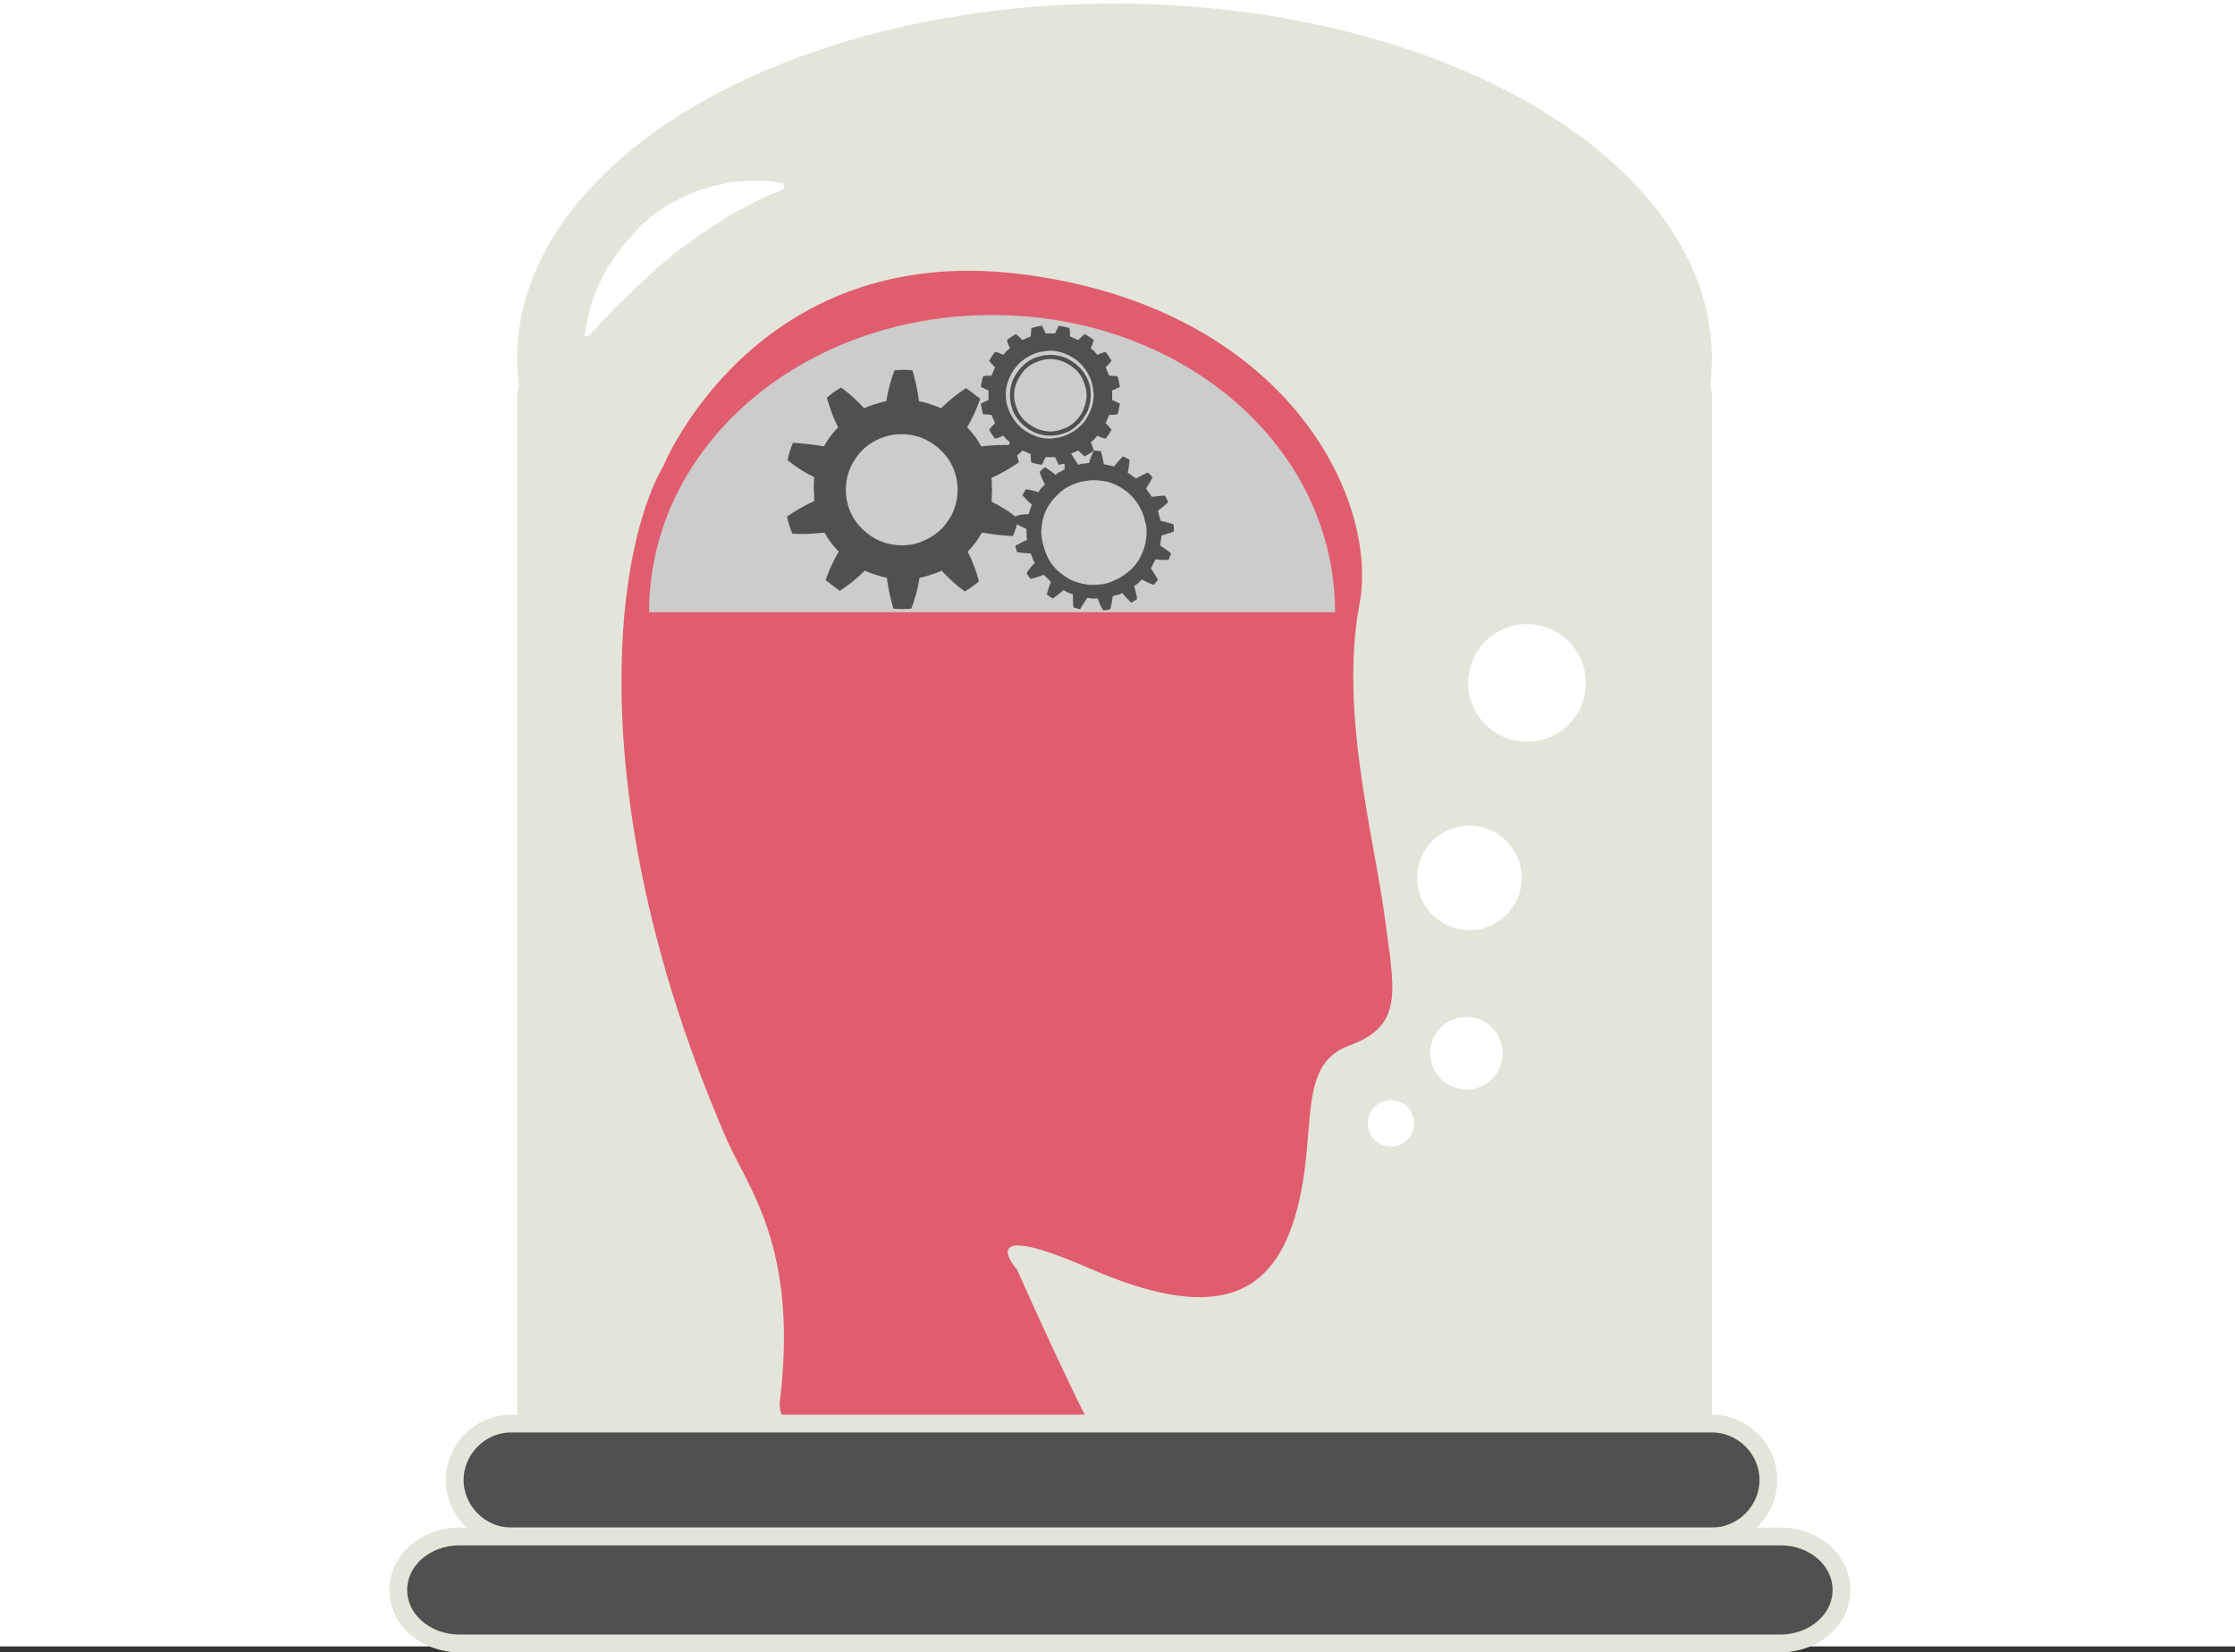 <?xml version="1.0" encoding="UTF-8" standalone="no"?>
<svg width="376px" height="278px" viewBox="0 0 376 278" version="1.1" xmlns="http://www.w3.org/2000/svg" xmlns:xlink="http://www.w3.org/1999/xlink" xmlns:sketch="http://www.bohemiancoding.com/sketch/ns">
    <rect x="0" y="0" width="376" height="278" fill="#333333" stroke="none"/>
    <!-- Generator: Sketch 3.4.2 (15857) - http://www.bohemiancoding.com/sketch -->
    <title>head-in-jar</title>
    <desc>Created with Sketch.</desc>
    <defs></defs>
    <g id="Page-1" stroke="none" stroke-width="1" fill="none" fill-rule="evenodd" sketch:type="MSPage">
        <g id="head-in-jar" sketch:type="MSLayerGroup">
            <rect id="Rectangle-41" fill="#FFFFFF" sketch:type="MSShapeGroup" x="0" y="0" width="376" height="277"></rect>
            <g id="jarhead" transform="translate(67, 0)" sketch:type="MSShapeGroup">
                <g id="Layer_1">
                    <g id="Group">
                        <ellipse id="Oval" fill="#E3E5DA" cx="120.5" cy="60.3" rx="100.5" ry="59.7"></ellipse>
                        <path d="M221,242.5 C221,247.7 214.2,252 205.9,252 L35.1,252 C26.8,252 20,247.7 20,242.5 L20,66.7 C20,61.5 26.8,57 35.1,57 L205.9,57 C214.2,57 221,61.5 221,66.7 L221,242.5 L221,242.5 Z" id="Shape" fill="#E3E5DA"></path>
                        <g transform="translate(37, 45)" id="Shape">
                            <path d="M7.6,33.4 C7.6,33.4 23,-4.4 67.6,1.1 C112.2,6.6 128.1,38.8 124.7,56.7 C121.3,74.6 127.2,96.1 128.9,108.9 C130.6,121.7 132.3,127.5 123,130.9 C113.7,134.3 118,146 113.8,159.9 C109.6,173.8 99.5,177.2 79.3,168.4 C59.1,159.6 67.1,168.6 67.1,168.6 C67.1,168.6 78.3,193.9 82.5,200.4 C86.7,206.9 25.5,204.4 27.2,190.8 C30.4,164.4 21.6,154.7 18,146.1 C-5.7,91.2 -1.1,48.5 7.6,33.4 L7.6,33.4 Z" fill="#E05D6E"></path>
                            <path d="M5.2,58 C5.2,30 31,8 62.9,8 C94.8,8 120.6,30 120.6,58 L5.2,58 L5.2,58 Z" fill="#CCCCCC"></path>
                            <g transform="translate(28, 17)">
                                <path d="M27.3,14.9 C26.2,13.3 24.5,12.1 22.6,11.5 C20.8,10.9 18.7,10.9 16.8,11.5 C15,12.1 13.3,13.3 12.1,14.9 C10.9,16.5 10.3,18.4 10.3,20.4 C10.3,22.4 10.9,24.3 12.1,25.9 C13.2,27.5 14.9,28.7 16.8,29.3 C18.6,29.9 20.7,29.9 22.6,29.3 C24.4,28.7 26.1,27.5 27.3,25.9 C28.5,24.3 29.1,22.4 29.1,20.4 C29.1,18.4 28.5,16.5 27.3,14.9 L27.3,14.9 Z"></path>
                                <path d="M34.9,20.4 C34.8,19.7 34.9,19.1 34.8,18.4 C36.4,17.7 37.9,16.8 39.4,15.8 C39.2,14.8 38.9,13.9 38.5,12.9 C36.7,12.8 34.8,12.9 33.1,13.1 C32.7,12.5 32.4,11.9 32,11.4 C31.6,10.9 31.2,10.4 30.7,9.9 C31.6,8.4 32.3,6.8 32.9,5.1 C32.1,4.5 31.3,3.8 30.5,3.3 C29,4.3 27.6,5.4 26.3,6.7 C25.7,6.4 25.1,6.2 24.5,6 C23.9,5.8 23.2,5.6 22.6,5.5 C22.4,3.8 22,2 21.5,0.3 C20.5,0.2 19.5,0.2 18.5,0.3 C17.8,2 17.4,3.8 17.1,5.5 C16.5,5.6 15.8,5.8 15.2,6 C14.6,6.2 13.9,6.4 13.4,6.7 C12.2,5.4 10.9,4.2 9.5,3.2 C8.6,3.7 7.8,4.3 7.1,4.9 C7.6,6.7 8.2,8.3 9,9.9 C8.5,10.4 8.1,10.9 7.7,11.4 C7.3,11.9 7,12.5 6.6,13.1 C4.9,12.8 3.2,12.6 1.4,12.5 C1,13.4 0.7,14.4 0.5,15.4 C1.9,16.6 3.4,17.5 5,18.3 C4.9,19 4.9,19.6 4.9,20.3 C5,21 4.9,21.6 5,22.3 C3.4,23 1.9,23.9 0.4,24.9 C0.6,25.9 0.9,26.8 1.3,27.8 C3.1,27.9 5,27.8 6.7,27.6 C7.1,28.2 7.4,28.8 7.8,29.3 C8.2,29.8 8.6,30.3 9.1,30.8 C8.2,32.3 7.5,33.9 6.9,35.6 C7.7,36.2 8.5,36.9 9.3,37.4 C10.8,36.4 12.2,35.3 13.5,34 C14.1,34.3 14.7,34.5 15.3,34.7 C15.9,34.9 16.6,35.1 17.2,35.2 C17.4,36.9 17.8,38.7 18.3,40.4 C19.3,40.5 20.3,40.5 21.3,40.4 C22,38.7 22.4,36.9 22.7,35.2 C23.4,35.1 24,34.9 24.6,34.7 C25.2,34.5 25.9,34.3 26.4,34 C27.6,35.3 28.9,36.5 30.3,37.5 C31.2,37 32,36.4 32.7,35.8 C32.2,34 31.6,32.4 30.8,30.8 C31.3,30.3 31.7,29.8 32.1,29.3 C32.5,28.8 32.8,28.2 33.2,27.6 C34.9,27.9 36.6,28.1 38.4,28.2 C38.8,27.3 39.1,26.3 39.3,25.3 C37.9,24.1 36.4,23.2 34.8,22.4 C34.9,21.7 34.8,21.1 34.9,20.4 L34.9,20.4 Z M22.6,29.3 C20.8,29.9 18.7,29.9 16.8,29.3 C15,28.7 13.3,27.5 12.1,25.9 C10.9,24.3 10.3,22.4 10.3,20.4 C10.3,18.4 10.9,16.5 12.1,14.9 C13.2,13.3 14.9,12.1 16.8,11.5 C18.6,10.9 20.7,10.9 22.6,11.5 C24.4,12.1 26.1,13.3 27.3,14.9 C28.5,16.5 29.1,18.4 29.1,20.4 C29.1,22.4 28.5,24.3 27.3,25.9 C26.2,27.5 24.5,28.6 22.6,29.3 L22.6,29.3 Z" fill="#505050"></path>
                            </g>
                            <path d="M91.3,46 C91.3,45.7 91.4,45.4 91.4,45.1 C92.1,44.9 92.8,44.7 93.5,44.4 C93.5,44 93.5,43.6 93.4,43.2 C92.7,43 92,42.8 91.2,42.6 C91.2,42.3 91.1,42 91,41.7 C90.9,41.4 90.9,41.1 90.8,40.9 C91.4,40.5 92,40 92.5,39.5 C92.4,39.1 92.2,38.8 92,38.4 C91.2,38.4 90.5,38.5 89.8,38.6 C89.6,38.4 89.5,38.1 89.3,37.9 C89.1,37.7 89,37.4 88.8,37.2 C89.2,36.6 89.6,35.9 89.9,35.3 C89.6,35 89.4,34.7 89.1,34.5 C88.4,34.8 87.7,35.2 87.1,35.5 C86.9,35.3 86.6,35.2 86.4,35 C86.2,34.8 85.9,34.7 85.7,34.5 C85.9,33.8 86,33.1 86,32.3 C85.6,32.1 85.3,32 84.9,31.8 C84.4,32.3 83.9,32.9 83.4,33.5 C83.1,33.4 82.8,33.3 82.6,33.3 C82.3,33.2 82,33.2 81.7,33.1 C81.6,32.4 81.4,31.7 81.2,30.9 C80.8,30.9 80.4,30.8 80,30.8 C79.7,31.5 79.4,32.2 79.2,32.9 C78.9,32.9 78.6,33 78.3,33 C78,33 77.7,33.1 77.4,33.2 C77,32.6 76.6,32 76.2,31.3 C75.8,31.4 75.5,31.5 75.1,31.7 L75.1,34 C74.8,34.1 74.6,34.3 74.3,34.4 C74,34.5 73.8,34.7 73.6,34.9 C73,34.4 72.4,34 71.8,33.6 C71.5,33.8 71.2,34.1 70.9,34.4 C71.1,35.1 71.4,35.8 71.8,36.5 L71.2,37.1 C71,37.3 70.8,37.6 70.7,37.8 C70,37.6 69.3,37.4 68.6,37.3 C68.4,37.6 68.2,38 68,38.3 C68.5,38.9 69,39.4 69.6,39.9 C69.5,40.2 69.4,40.4 69.3,40.7 C69.2,41 69.1,41.3 69.1,41.5 C68.4,41.5 67.6,41.6 66.9,41.8 C66.8,42.2 66.8,42.6 66.7,43 C67.4,43.4 68,43.7 68.7,44 L68.7,44.9 C68.7,45.2 68.7,45.5 68.8,45.8 C68.1,46.1 67.5,46.5 66.8,46.8 C66.9,47.2 67,47.6 67.1,47.9 C67.9,48 68.6,48.1 69.4,48.1 C69.5,48.4 69.6,48.6 69.7,48.9 C69.8,49.2 69.9,49.4 70.1,49.7 C69.6,50.2 69.1,50.8 68.7,51.4 C68.9,51.7 69.1,52.1 69.4,52.4 C70.1,52.2 70.9,52 71.6,51.7 L72.2,52.3 L72.8,52.9 C72.5,53.6 72.3,54.3 72.1,55 C72.4,55.2 72.7,55.5 73.1,55.7 C73.7,55.3 74.3,54.8 74.9,54.3 C75.2,54.4 75.4,54.6 75.7,54.7 C76,54.8 76.2,54.9 76.5,55 C76.5,55.7 76.5,56.5 76.6,57.2 C77,57.3 77.4,57.4 77.7,57.5 C78.1,56.9 78.5,56.2 78.9,55.6 C79.2,55.6 79.5,55.7 79.8,55.7 L80.7,55.7 C80.9,56.4 81.2,57.1 81.6,57.7 C82,57.7 82.4,57.6 82.8,57.5 C83,56.7 83.1,56 83.2,55.3 C83.5,55.2 83.8,55.1 84,55.1 C84.3,55 84.5,54.9 84.8,54.8 C85.3,55.4 85.8,55.9 86.3,56.4 C86.7,56.2 87,56 87.3,55.8 C87.2,55 87,54.3 86.8,53.6 C87,53.4 87.3,53.3 87.5,53.1 C87.7,52.9 87.9,52.7 88.1,52.5 C88.7,52.8 89.4,53.2 90.1,53.4 C90.4,53.1 90.6,52.8 90.8,52.5 C90.4,51.8 90,51.2 89.6,50.6 C89.8,50.4 89.9,50.1 90,49.9 C90.1,49.6 90.3,49.4 90.4,49.1 C91.1,49.2 91.9,49.2 92.6,49.2 C92.7,48.8 92.9,48.5 93,48.1 C92.4,47.6 91.8,47.2 91.2,46.8 C91.2,46.6 91.2,46.3 91.3,46 L91.3,46 Z M88.8,45.7 C88.7,46.8 88.3,47.8 87.8,48.8 C87.3,49.8 86.6,50.6 85.7,51.3 C84.9,52 83.9,52.5 82.9,52.9 C81.9,53.3 80.8,53.4 79.7,53.4 C78.6,53.4 77.5,53.1 76.5,52.7 C75.5,52.3 74.6,51.6 73.8,50.9 C73,50.1 72.4,49.2 72,48.2 C71.6,47.2 71.3,46.1 71.2,45 C71.1,43.9 71.3,42.8 71.6,41.8 C71.9,40.8 72.5,39.8 73.2,39 C73.9,38.2 74.7,37.4 75.7,36.9 C76.6,36.4 77.7,36 78.8,35.9 C79.9,35.7 81,35.8 82,36 C83.1,36.2 84.1,36.7 85,37.3 C85.9,37.9 86.7,38.7 87.3,39.6 C87.9,40.5 88.4,41.5 88.6,42.6 C88.9,43.5 89,44.6 88.8,45.7 L88.8,45.7 Z" fill="#505050"></path>
                            <g transform="translate(61, 9)">
                                <path d="M18.4,9.7 C18,8.8 17.5,8 16.8,7.3 C16.1,6.6 15.3,6.1 14.4,5.7 C13.5,5.3 12.6,5.2 11.6,5.1 C10.6,5.1 9.7,5.3 8.8,5.7 C7.9,6.1 7.1,6.6 6.4,7.3 C5.7,8 5.2,8.8 4.8,9.7 C4.4,10.6 4.2,11.5 4.2,12.5 C4.2,13.5 4.4,14.4 4.8,15.3 C5.2,16.2 5.7,17 6.4,17.7 C7.1,18.4 7.9,18.9 8.8,19.3 C9.7,19.7 10.6,19.8 11.6,19.9 C12.6,19.9 13.5,19.7 14.4,19.3 C15.3,18.9 16.1,18.4 16.8,17.7 C17.5,17 18,16.2 18.4,15.3 C18.8,14.4 18.9,13.5 19,12.5 C18.9,11.6 18.7,10.6 18.4,9.7 L18.4,9.7 Z M18,15.1 C17.7,15.9 17.1,16.7 16.5,17.3 C15.9,17.9 15.1,18.4 14.3,18.8 C13.5,19.1 12.6,19.3 11.7,19.3 C10.8,19.3 9.9,19.1 9.1,18.8 C8.3,18.5 7.5,17.9 6.9,17.3 C6.3,16.7 5.8,15.9 5.4,15.1 C5.1,14.3 4.9,13.4 4.9,12.5 C4.9,11.6 5.1,10.7 5.4,9.9 C5.7,9.1 6.3,8.3 6.9,7.7 C7.5,7.1 8.3,6.6 9.1,6.2 C9.9,5.9 10.8,5.7 11.7,5.7 C12.6,5.7 13.5,5.9 14.3,6.2 C15.1,6.5 15.9,7.1 16.5,7.7 C17.1,8.3 17.6,9.1 18,9.9 C18.3,10.7 18.5,11.6 18.5,12.5 C18.5,13.4 18.4,14.3 18,15.1 L18,15.1 Z"></path>
                                <path d="M17.3,10.2 C17,9.5 16.5,8.8 16,8.2 C15.4,7.6 14.8,7.2 14,6.9 C13.3,6.6 12.5,6.4 11.7,6.4 C10.9,6.4 10.1,6.6 9.4,6.9 C8.7,7.2 8,7.7 7.4,8.2 C6.8,8.8 6.4,9.4 6.1,10.2 C5.8,10.9 5.6,11.7 5.6,12.5 C5.6,13.3 5.8,14.1 6.1,14.8 C6.4,15.5 6.9,16.2 7.4,16.8 C8,17.4 8.6,17.8 9.4,18.1 C10.1,18.4 10.9,18.6 11.7,18.6 C12.5,18.6 13.3,18.4 14,18.1 C14.7,17.8 15.4,17.3 16,16.8 C16.6,16.2 17,15.6 17.3,14.8 C17.6,14.1 17.8,13.3 17.8,12.5 C17.7,11.7 17.6,10.9 17.3,10.2 L17.3,10.2 Z"></path>
                                <path d="M22.1,12.5 L22.1,11.7 C22.5,11.5 23,11.3 23.4,11.1 C23.3,10.5 23.2,9.9 23,9.3 C22.5,9.3 22,9.2 21.6,9.2 L21.3,8.5 C21.2,8.3 21.1,8 21,7.8 C21.3,7.5 21.7,7.1 22,6.7 C21.7,6.2 21.4,5.7 21,5.2 C20.5,5.3 20.1,5.5 19.6,5.7 L19.1,5.1 L18.5,4.6 C18.7,4.2 18.9,3.7 19,3.2 C18.5,2.8 18,2.5 17.5,2.2 C17.1,2.5 16.8,2.8 16.4,3.2 C16.2,3.1 15.9,3 15.7,2.9 L15,2.6 C15,2.1 15,1.6 14.9,1.2 C14.3,1 13.7,0.9 13.1,0.8 C12.9,1.2 12.7,1.7 12.5,2.1 L11.7,2.1 L10.9,2.1 C10.7,1.7 10.5,1.2 10.3,0.8 C9.7,0.9 9.1,1 8.5,1.2 C8.5,1.7 8.4,2.2 8.4,2.6 L7.7,2.9 C7.5,3 7.2,3.1 7,3.2 C6.7,2.9 6.3,2.5 5.9,2.2 C5.4,2.5 4.9,2.8 4.4,3.2 C4.5,3.7 4.7,4.1 4.9,4.6 L4.3,5.1 L3.8,5.7 C3.4,5.5 2.9,5.3 2.4,5.2 C2,5.7 1.7,6.2 1.4,6.7 C1.7,7.1 2,7.4 2.4,7.8 C2.3,8 2.2,8.3 2.1,8.5 L1.8,9.2 C1.3,9.2 0.8,9.2 0.4,9.3 C0.2,9.9 0.1,10.5 1.42108547e-14,11.1 C0.4,11.3 0.9,11.5 1.3,11.7 L1.3,12.5 L1.3,13.3 C0.9,13.5 0.4,13.7 1.42108547e-14,13.9 C0.1,14.5 0.2,15.1 0.4,15.7 C0.9,15.7 1.4,15.8 1.8,15.8 L2.1,16.5 C2.2,16.7 2.3,17 2.4,17.2 C2.1,17.5 1.7,17.9 1.4,18.3 C1.7,18.8 2,19.3 2.4,19.8 C2.9,19.7 3.3,19.5 3.8,19.3 L4.3,19.9 L4.9,20.4 C4.7,20.8 4.5,21.3 4.4,21.8 C4.9,22.2 5.4,22.5 5.9,22.8 C6.3,22.5 6.6,22.2 7,21.8 C7.2,21.9 7.5,22 7.7,22.1 L8.4,22.4 C8.4,22.9 8.4,23.4 8.5,23.8 C9.1,24 9.7,24.1 10.3,24.2 C10.5,23.8 10.7,23.3 10.9,22.9 L11.7,22.9 L12.5,22.9 C12.7,23.3 12.9,23.8 13.1,24.2 C13.7,24.1 14.3,24 14.9,23.8 C14.9,23.3 15,22.8 15,22.4 L15.7,22.1 C15.9,22 16.2,21.9 16.4,21.8 C16.7,22.1 17.1,22.5 17.5,22.8 C18,22.5 18.5,22.2 19,21.8 C18.9,21.3 18.7,20.9 18.5,20.4 L19.1,19.9 L19.6,19.3 C20,19.5 20.5,19.7 21,19.8 C21.4,19.3 21.7,18.8 22,18.3 C21.7,17.9 21.4,17.6 21,17.2 C21.1,17 21.2,16.7 21.3,16.5 L21.6,15.8 C22.1,15.8 22.6,15.8 23,15.7 C23.2,15.1 23.3,14.5 23.4,13.9 C23,13.7 22.5,13.5 22.1,13.3 L22.1,12.5 L22.1,12.5 Z M16.8,17.6 C16.1,18.3 15.3,18.8 14.4,19.2 C13.5,19.6 12.6,19.7 11.6,19.8 C10.6,19.8 9.7,19.6 8.8,19.2 C7.9,18.8 7.1,18.3 6.4,17.6 C5.7,16.9 5.2,16.1 4.8,15.2 C4.4,14.3 4.2,13.4 4.2,12.4 C4.2,11.4 4.4,10.5 4.8,9.6 C5.2,8.7 5.7,7.9 6.4,7.2 C7.1,6.5 7.9,6 8.8,5.6 C9.7,5.2 10.6,5.1 11.6,5 C12.6,5 13.5,5.2 14.4,5.6 C15.3,6 16.1,6.5 16.8,7.2 C17.5,7.9 18,8.7 18.4,9.6 C18.8,10.5 18.9,11.4 19,12.4 C19,13.4 18.8,14.3 18.4,15.2 C18,16.1 17.5,17 16.8,17.6 L16.8,17.6 Z" fill="#505050"></path>
                                <path d="M18,9.9 C17.7,9.1 17.1,8.3 16.5,7.7 C15.9,7.1 15.1,6.6 14.3,6.2 C13.5,5.9 12.6,5.7 11.7,5.7 C10.8,5.7 9.9,5.9 9.1,6.2 C8.3,6.5 7.5,7.1 6.9,7.7 C6.3,8.3 5.8,9.1 5.4,9.9 C5.1,10.7 4.9,11.6 4.9,12.5 C4.9,13.4 5.1,14.3 5.4,15.1 C5.7,15.9 6.3,16.7 6.9,17.3 C7.5,17.9 8.3,18.4 9.1,18.8 C9.9,19.1 10.8,19.3 11.7,19.3 C12.6,19.3 13.5,19.1 14.3,18.8 C15.1,18.5 15.9,17.9 16.5,17.3 C17.1,16.7 17.6,15.9 18,15.1 C18.3,14.3 18.5,13.4 18.5,12.5 C18.5,11.6 18.4,10.7 18,9.9 L18,9.9 Z M16,16.8 C15.4,17.4 14.8,17.8 14,18.1 C13.3,18.4 12.5,18.6 11.7,18.6 C10.9,18.6 10.1,18.4 9.4,18.1 C8.7,17.8 8,17.3 7.4,16.8 C6.8,16.2 6.4,15.6 6.1,14.8 C5.8,14.1 5.6,13.3 5.6,12.5 C5.6,11.7 5.8,10.9 6.1,10.2 C6.4,9.5 6.9,8.8 7.4,8.2 C8,7.6 8.6,7.2 9.4,6.9 C10.1,6.6 10.9,6.4 11.7,6.4 C12.5,6.4 13.3,6.6 14,6.9 C14.7,7.2 15.4,7.7 16,8.2 C16.6,8.8 17,9.4 17.3,10.2 C17.6,10.9 17.8,11.7 17.8,12.5 C17.8,13.3 17.6,14.1 17.3,14.8 C17,15.6 16.5,16.3 16,16.8 L16,16.8 Z" fill="#505050"></path>
                            </g>
                        </g>
                        <circle id="Oval" fill="#FFFFFF" cx="189.9" cy="114.9" r="9.9"></circle>
                        <circle id="Oval" fill="#FFFFFF" cx="167" cy="189" r="3.9"></circle>
                        <circle id="Oval" fill="#FFFFFF" cx="179.7" cy="177.2" r="6.1"></circle>
                        <circle id="Oval" fill="#FFFFFF" cx="180.2" cy="147.7" r="8.8"></circle>
                        <path d="M230.5,249 C230.5,254.2 226.2,258.5 221,258.5 L19,258.5 C13.8,258.5 9.5,254.2 9.5,249 L9.5,249 C9.5,243.8 13.8,239.5 19,239.5 L221,239.5 C226.2,239.5 230.5,243.8 230.5,249 L230.5,249 L230.5,249 Z" id="Shape" stroke="#E3E5DA" stroke-width="3" fill="#505050"></path>
                        <path d="M242.8,267.5 C242.8,272.5 238.2,276.5 232.5,276.5 L10.3,276.5 C4.6,276.5 0,272.5 0,267.5 L0,267.5 C0,262.5 4.6,258.5 10.3,258.5 L232.6,258.5 C238.2,258.5 242.8,262.5 242.8,267.5 L242.8,267.5 L242.8,267.5 Z" id="Shape" stroke="#E3E5DA" stroke-width="3" fill="#505050"></path>
                        <path d="M65,31.7 L64.4,32 C64,32.2 63.5,32.4 62.8,32.7 C62.5,32.8 62.1,33 61.7,33.1 C61.3,33.3 61,33.5 60.6,33.7 C60.2,33.9 59.8,34.1 59.4,34.3 C59,34.5 58.6,34.8 58.1,35 C57.7,35.3 57.2,35.4 56.7,35.7 C56.2,36 55.8,36.2 55.3,36.5 C55,36.8 54.5,37 54,37.4 C53.5,37.7 53,37.9 52.6,38.3 C52.2,38.6 51.7,38.9 51.2,39.2 C51,39.3 50.7,39.5 50.5,39.7 L49.8,40.2 L49.1,40.7 C48.9,40.9 48.7,41.1 48.4,41.2 C48,41.6 47.5,41.8 47,42.2 L45.7,43.3 C45.3,43.7 44.8,44 44.4,44.4 C43.5,45.1 42.7,45.9 41.8,46.7 C41,47.5 40.1,48.2 39.4,49 C39,49.4 38.6,49.8 38.2,50.1 C37.8,50.5 37.5,50.9 37.1,51.2 C36.3,51.9 35.8,52.7 35.1,53.3 L34.2,54.2 C33.9,54.5 33.7,54.8 33.5,55 C33.1,55.5 32.6,55.9 32.4,56.2 L32,56.6 L31.3,56.5 C31.3,56.5 31.4,55.8 31.7,54.5 C31.8,54.2 31.8,53.8 31.9,53.5 C32,53.1 32.1,52.7 32.2,52.3 C32.4,51.4 32.7,50.4 33.1,49.4 C33.3,48.9 33.5,48.4 33.8,47.8 C34,47.3 34.4,46.7 34.6,46.2 C35.1,45 35.9,44 36.7,42.8 C37.1,42.2 37.6,41.7 38,41.1 L38.7,40.3 C38.9,40 39.2,39.8 39.4,39.5 C39.9,39 40.4,38.4 40.9,37.9 L42.6,36.4 C43.2,35.9 43.8,35.5 44.4,35.1 L45.3,34.5 L46.3,34 C46.9,33.7 47.6,33.3 48.2,33 C48.9,32.7 49.5,32.4 50.1,32.2 C50.7,31.9 51.4,31.8 52,31.6 C52.6,31.4 53.3,31.2 53.9,31.1 C54.5,31 55.1,30.9 55.7,30.7 C56.3,30.6 56.9,30.6 57.4,30.5 C58,30.5 58.5,30.4 59,30.4 L60.4,30.4 L61.7,30.4 C62.1,30.4 62.4,30.5 62.7,30.5 C64,30.7 64.7,30.8 64.7,30.8 L65,31.7 L65,31.7 Z" id="Shape" fill="#FFFFFF"></path>
                    </g>
                </g>
            </g>
        </g>
    </g>
</svg>
